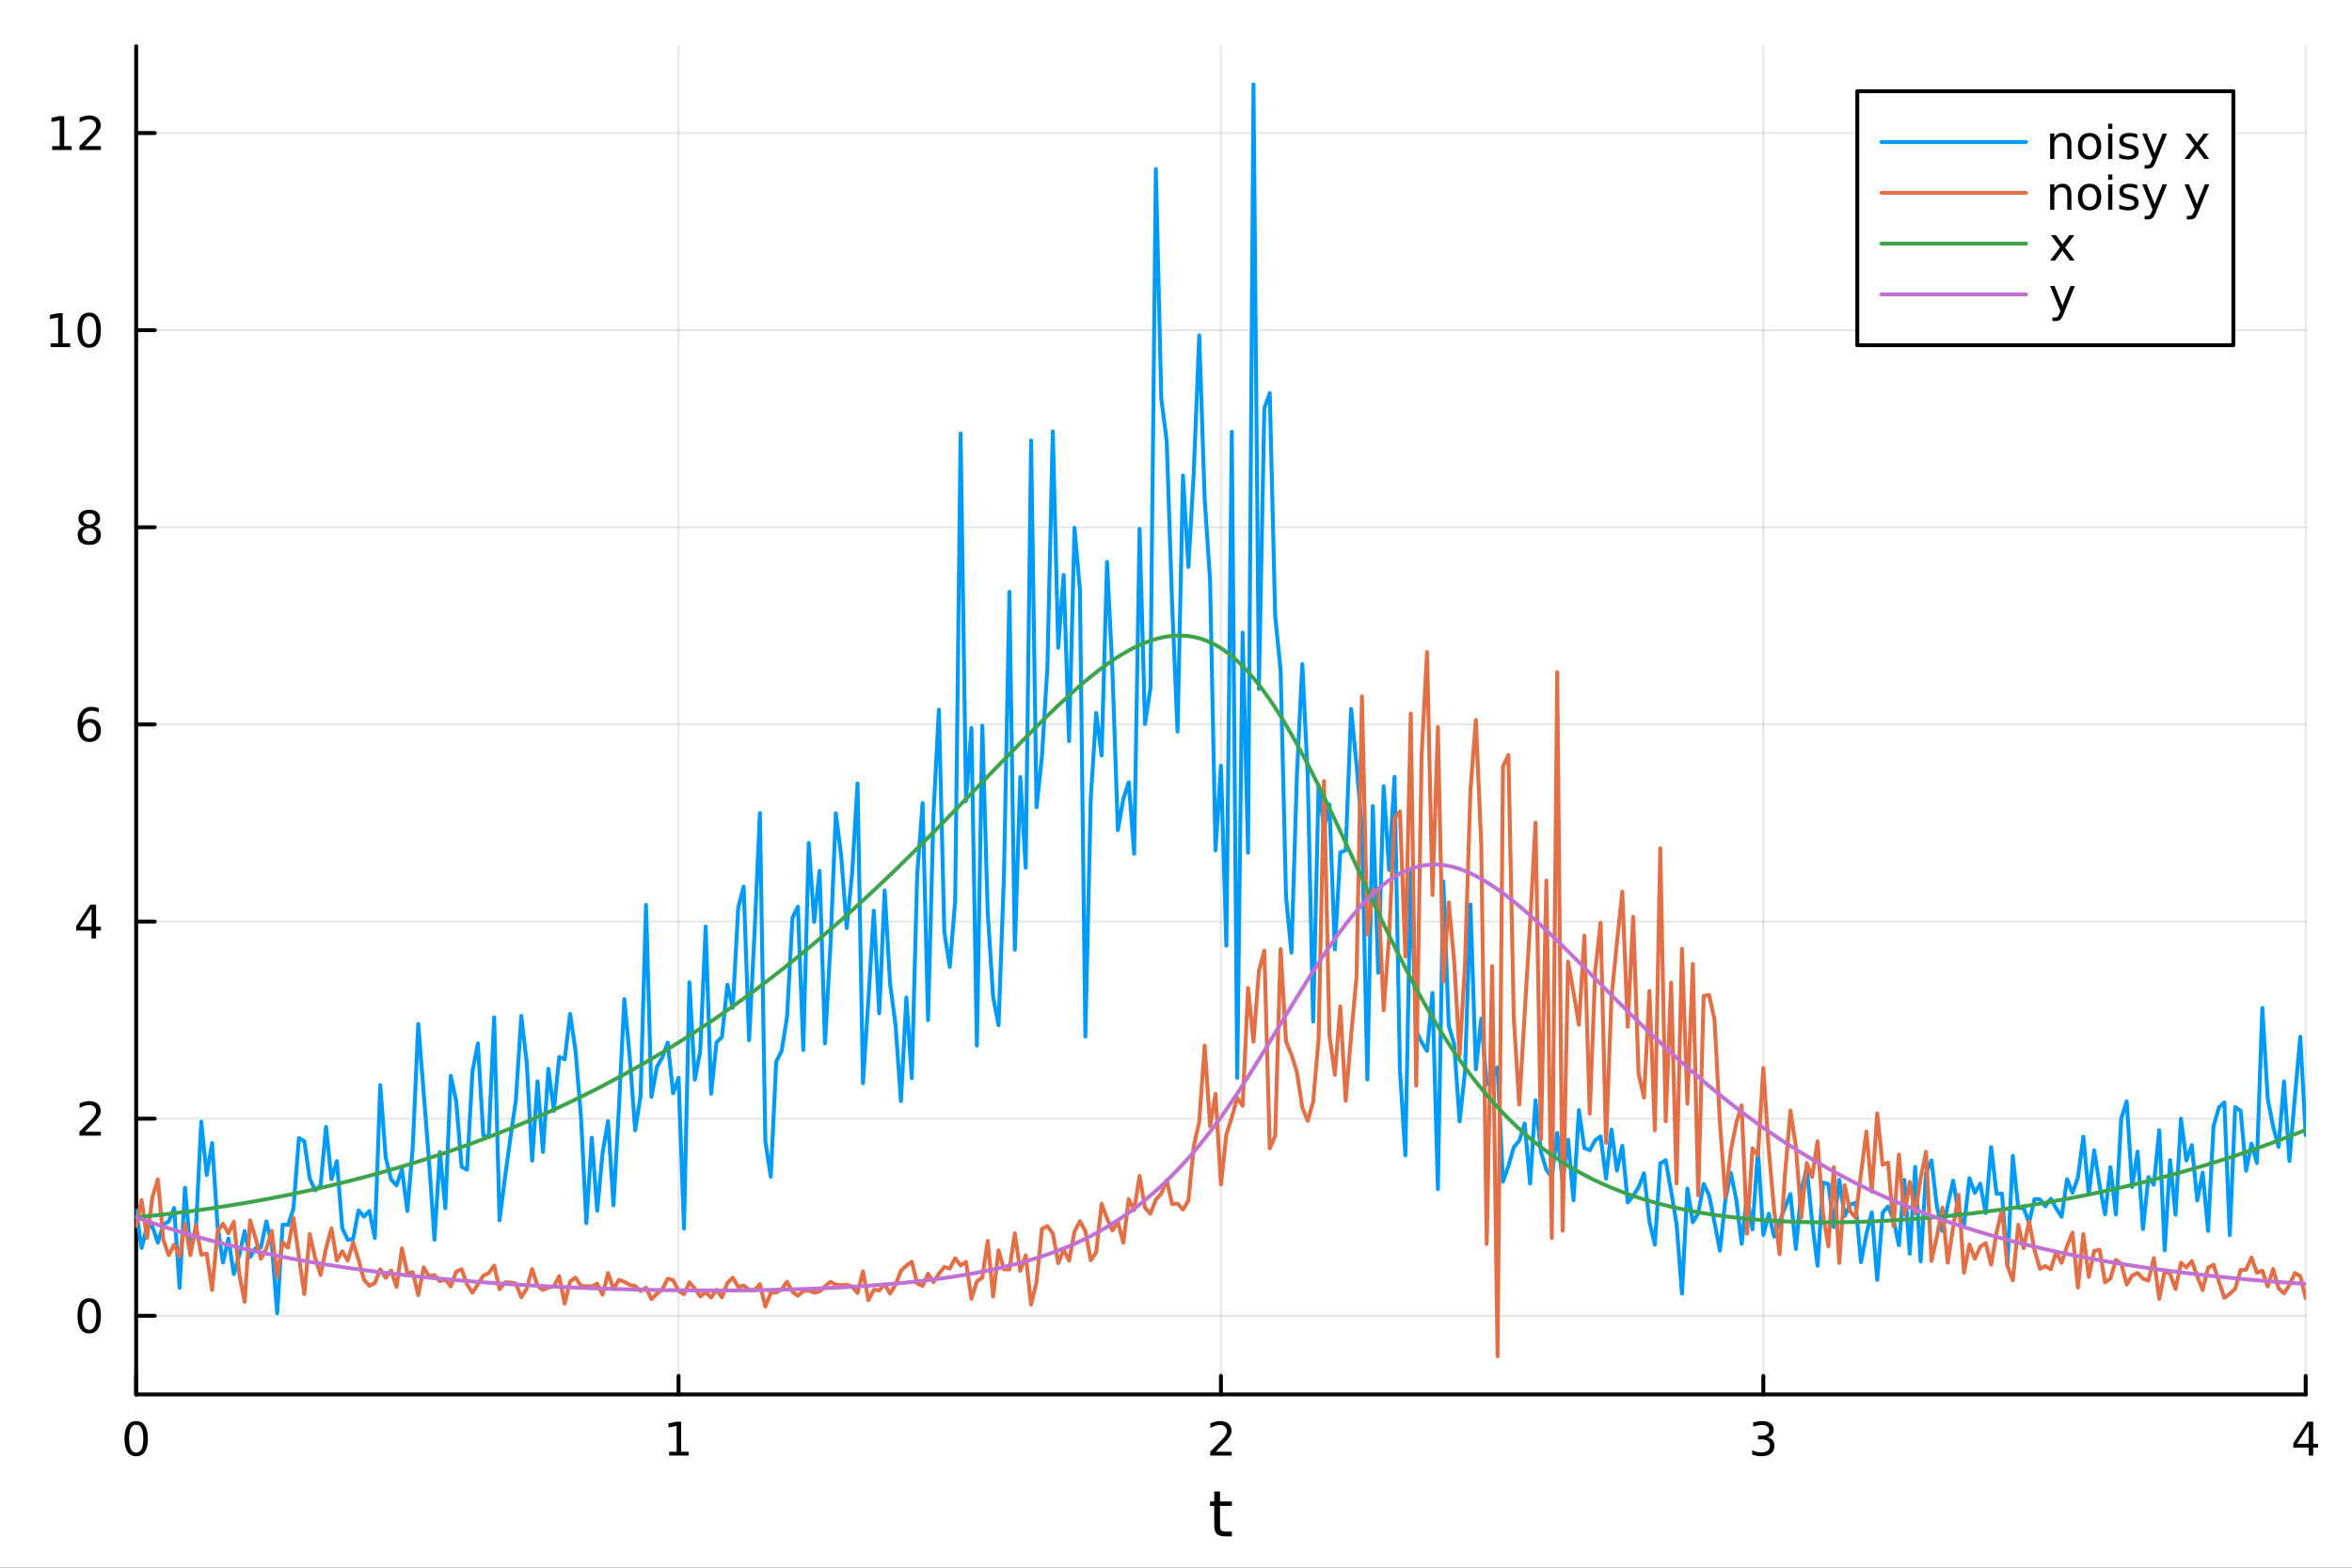 <?xml version="1.0" encoding="utf-8"?>
<svg xmlns="http://www.w3.org/2000/svg" xmlns:xlink="http://www.w3.org/1999/xlink" width="600" height="400" viewBox="0 0 2400 1600">
<rect x="0" y="0" width="2400" height="1600" fill="#333333" stroke="none"/>
<defs>
  <clipPath id="clip260">
    <rect x="0" y="0" width="2400" height="1600"/>
  </clipPath>
</defs>
<path clip-path="url(#clip260)" d="M0 1600 L2400 1600 L2400 0 L0 0  Z" fill="#ffffff" fill-rule="evenodd" fill-opacity="1"/>
<defs>
  <clipPath id="clip261">
    <rect x="480" y="0" width="1681" height="1600"/>
  </clipPath>
</defs>
<path clip-path="url(#clip260)" d="M138.959 1423.18 L2352.76 1423.18 L2352.76 47.244 L138.959 47.244  Z" fill="#ffffff" fill-rule="evenodd" fill-opacity="1"/>
<defs>
  <clipPath id="clip262">
    <rect x="138" y="47" width="2215" height="1377"/>
  </clipPath>
</defs>
<polyline clip-path="url(#clip262)" style="stroke:#000000; stroke-linecap:round; stroke-linejoin:round; stroke-width:2; stroke-opacity:0.1; fill:none" points="138.959,1423.18 138.959,47.244 "/>
<polyline clip-path="url(#clip262)" style="stroke:#000000; stroke-linecap:round; stroke-linejoin:round; stroke-width:2; stroke-opacity:0.1; fill:none" points="692.409,1423.18 692.409,47.244 "/>
<polyline clip-path="url(#clip262)" style="stroke:#000000; stroke-linecap:round; stroke-linejoin:round; stroke-width:2; stroke-opacity:0.1; fill:none" points="1245.86,1423.18 1245.86,47.244 "/>
<polyline clip-path="url(#clip262)" style="stroke:#000000; stroke-linecap:round; stroke-linejoin:round; stroke-width:2; stroke-opacity:0.1; fill:none" points="1799.31,1423.18 1799.31,47.244 "/>
<polyline clip-path="url(#clip262)" style="stroke:#000000; stroke-linecap:round; stroke-linejoin:round; stroke-width:2; stroke-opacity:0.1; fill:none" points="2352.76,1423.18 2352.76,47.244 "/>
<polyline clip-path="url(#clip262)" style="stroke:#000000; stroke-linecap:round; stroke-linejoin:round; stroke-width:2; stroke-opacity:0.1; fill:none" points="138.959,1342.92 2352.76,1342.92 "/>
<polyline clip-path="url(#clip262)" style="stroke:#000000; stroke-linecap:round; stroke-linejoin:round; stroke-width:2; stroke-opacity:0.1; fill:none" points="138.959,1141.73 2352.76,1141.73 "/>
<polyline clip-path="url(#clip262)" style="stroke:#000000; stroke-linecap:round; stroke-linejoin:round; stroke-width:2; stroke-opacity:0.1; fill:none" points="138.959,940.538 2352.76,940.538 "/>
<polyline clip-path="url(#clip262)" style="stroke:#000000; stroke-linecap:round; stroke-linejoin:round; stroke-width:2; stroke-opacity:0.1; fill:none" points="138.959,739.35 2352.76,739.35 "/>
<polyline clip-path="url(#clip262)" style="stroke:#000000; stroke-linecap:round; stroke-linejoin:round; stroke-width:2; stroke-opacity:0.1; fill:none" points="138.959,538.161 2352.76,538.161 "/>
<polyline clip-path="url(#clip262)" style="stroke:#000000; stroke-linecap:round; stroke-linejoin:round; stroke-width:2; stroke-opacity:0.1; fill:none" points="138.959,336.972 2352.76,336.972 "/>
<polyline clip-path="url(#clip262)" style="stroke:#000000; stroke-linecap:round; stroke-linejoin:round; stroke-width:2; stroke-opacity:0.1; fill:none" points="138.959,135.784 2352.76,135.784 "/>
<polyline clip-path="url(#clip260)" style="stroke:#000000; stroke-linecap:round; stroke-linejoin:round; stroke-width:4; stroke-opacity:1; fill:none" points="138.959,1423.18 2352.76,1423.18 "/>
<polyline clip-path="url(#clip260)" style="stroke:#000000; stroke-linecap:round; stroke-linejoin:round; stroke-width:4; stroke-opacity:1; fill:none" points="138.959,1423.18 138.959,1404.28 "/>
<polyline clip-path="url(#clip260)" style="stroke:#000000; stroke-linecap:round; stroke-linejoin:round; stroke-width:4; stroke-opacity:1; fill:none" points="692.409,1423.18 692.409,1404.28 "/>
<polyline clip-path="url(#clip260)" style="stroke:#000000; stroke-linecap:round; stroke-linejoin:round; stroke-width:4; stroke-opacity:1; fill:none" points="1245.86,1423.18 1245.86,1404.28 "/>
<polyline clip-path="url(#clip260)" style="stroke:#000000; stroke-linecap:round; stroke-linejoin:round; stroke-width:4; stroke-opacity:1; fill:none" points="1799.31,1423.18 1799.31,1404.28 "/>
<polyline clip-path="url(#clip260)" style="stroke:#000000; stroke-linecap:round; stroke-linejoin:round; stroke-width:4; stroke-opacity:1; fill:none" points="2352.76,1423.18 2352.76,1404.28 "/>
<path clip-path="url(#clip260)" d="M138.959 1454.1 Q135.348 1454.1 133.52 1457.66 Q131.714 1461.2 131.714 1468.33 Q131.714 1475.44 133.52 1479.01 Q135.348 1482.55 138.959 1482.55 Q142.594 1482.55 144.399 1479.01 Q146.228 1475.44 146.228 1468.33 Q146.228 1461.2 144.399 1457.66 Q142.594 1454.1 138.959 1454.1 M138.959 1450.39 Q144.77 1450.39 147.825 1455 Q150.904 1459.58 150.904 1468.33 Q150.904 1477.06 147.825 1481.67 Q144.77 1486.25 138.959 1486.25 Q133.149 1486.25 130.071 1481.67 Q127.015 1477.06 127.015 1468.33 Q127.015 1459.58 130.071 1455 Q133.149 1450.39 138.959 1450.39 Z" fill="#000000" fill-rule="nonzero" fill-opacity="1" /><path clip-path="url(#clip260)" d="M682.791 1481.64 L690.429 1481.64 L690.429 1455.28 L682.119 1456.95 L682.119 1452.69 L690.383 1451.02 L695.059 1451.02 L695.059 1481.64 L702.698 1481.64 L702.698 1485.58 L682.791 1485.58 L682.791 1481.64 Z" fill="#000000" fill-rule="nonzero" fill-opacity="1" /><path clip-path="url(#clip260)" d="M1240.51 1481.64 L1256.83 1481.64 L1256.83 1485.58 L1234.89 1485.58 L1234.89 1481.64 Q1237.55 1478.89 1242.13 1474.26 Q1246.74 1469.61 1247.92 1468.27 Q1250.16 1465.74 1251.04 1464.01 Q1251.95 1462.25 1251.95 1460.56 Q1251.95 1457.8 1250 1456.07 Q1248.08 1454.33 1244.98 1454.33 Q1242.78 1454.33 1240.33 1455.09 Q1237.89 1455.86 1235.12 1457.41 L1235.12 1452.69 Q1237.94 1451.55 1240.39 1450.97 Q1242.85 1450.39 1244.89 1450.39 Q1250.26 1450.39 1253.45 1453.08 Q1256.64 1455.77 1256.64 1460.26 Q1256.64 1462.39 1255.83 1464.31 Q1255.05 1466.2 1252.94 1468.8 Q1252.36 1469.47 1249.26 1472.69 Q1246.16 1475.88 1240.51 1481.64 Z" fill="#000000" fill-rule="nonzero" fill-opacity="1" /><path clip-path="url(#clip260)" d="M1803.55 1466.95 Q1806.91 1467.66 1808.79 1469.93 Q1810.68 1472.2 1810.68 1475.53 Q1810.68 1480.65 1807.17 1483.45 Q1803.65 1486.25 1797.17 1486.25 Q1794.99 1486.25 1792.67 1485.81 Q1790.38 1485.39 1787.93 1484.54 L1787.93 1480.02 Q1789.87 1481.16 1792.19 1481.74 Q1794.5 1482.32 1797.03 1482.32 Q1801.42 1482.32 1803.72 1480.58 Q1806.03 1478.84 1806.03 1475.53 Q1806.03 1472.48 1803.88 1470.77 Q1801.75 1469.03 1797.93 1469.03 L1793.9 1469.03 L1793.9 1465.19 L1798.11 1465.19 Q1801.56 1465.19 1803.39 1463.82 Q1805.22 1462.43 1805.22 1459.84 Q1805.22 1457.18 1803.32 1455.77 Q1801.45 1454.33 1797.93 1454.33 Q1796.01 1454.33 1793.81 1454.75 Q1791.61 1455.16 1788.97 1456.04 L1788.97 1451.88 Q1791.63 1451.14 1793.95 1450.77 Q1796.29 1450.39 1798.35 1450.39 Q1803.67 1450.39 1806.77 1452.83 Q1809.87 1455.23 1809.87 1459.35 Q1809.87 1462.22 1808.23 1464.21 Q1806.59 1466.18 1803.55 1466.95 Z" fill="#000000" fill-rule="nonzero" fill-opacity="1" /><path clip-path="url(#clip260)" d="M2355.77 1455.09 L2343.96 1473.54 L2355.77 1473.54 L2355.77 1455.09 M2354.54 1451.02 L2360.42 1451.02 L2360.42 1473.54 L2365.35 1473.54 L2365.35 1477.43 L2360.42 1477.43 L2360.42 1485.58 L2355.77 1485.58 L2355.77 1477.43 L2340.16 1477.43 L2340.16 1472.92 L2354.54 1451.02 Z" fill="#000000" fill-rule="nonzero" fill-opacity="1" /><path clip-path="url(#clip260)" d="M1244.92 1522.27 L1244.92 1532.4 L1256.98 1532.4 L1256.98 1536.95 L1244.92 1536.95 L1244.92 1556.3 Q1244.92 1560.66 1246.1 1561.9 Q1247.31 1563.14 1250.97 1563.14 L1256.98 1563.14 L1256.98 1568.04 L1250.97 1568.04 Q1244.19 1568.04 1241.61 1565.53 Q1239.03 1562.98 1239.03 1556.3 L1239.03 1536.95 L1234.73 1536.95 L1234.73 1532.4 L1239.03 1532.4 L1239.03 1522.27 L1244.92 1522.27 Z" fill="#000000" fill-rule="nonzero" fill-opacity="1" /><polyline clip-path="url(#clip260)" style="stroke:#000000; stroke-linecap:round; stroke-linejoin:round; stroke-width:4; stroke-opacity:1; fill:none" points="138.959,1423.18 138.959,47.244 "/>
<polyline clip-path="url(#clip260)" style="stroke:#000000; stroke-linecap:round; stroke-linejoin:round; stroke-width:4; stroke-opacity:1; fill:none" points="138.959,1342.92 157.857,1342.92 "/>
<polyline clip-path="url(#clip260)" style="stroke:#000000; stroke-linecap:round; stroke-linejoin:round; stroke-width:4; stroke-opacity:1; fill:none" points="138.959,1141.73 157.857,1141.73 "/>
<polyline clip-path="url(#clip260)" style="stroke:#000000; stroke-linecap:round; stroke-linejoin:round; stroke-width:4; stroke-opacity:1; fill:none" points="138.959,940.538 157.857,940.538 "/>
<polyline clip-path="url(#clip260)" style="stroke:#000000; stroke-linecap:round; stroke-linejoin:round; stroke-width:4; stroke-opacity:1; fill:none" points="138.959,739.35 157.857,739.35 "/>
<polyline clip-path="url(#clip260)" style="stroke:#000000; stroke-linecap:round; stroke-linejoin:round; stroke-width:4; stroke-opacity:1; fill:none" points="138.959,538.161 157.857,538.161 "/>
<polyline clip-path="url(#clip260)" style="stroke:#000000; stroke-linecap:round; stroke-linejoin:round; stroke-width:4; stroke-opacity:1; fill:none" points="138.959,336.972 157.857,336.972 "/>
<polyline clip-path="url(#clip260)" style="stroke:#000000; stroke-linecap:round; stroke-linejoin:round; stroke-width:4; stroke-opacity:1; fill:none" points="138.959,135.784 157.857,135.784 "/>
<path clip-path="url(#clip260)" d="M91.015 1328.71 Q87.404 1328.71 85.575 1332.28 Q83.77 1335.82 83.77 1342.95 Q83.77 1350.06 85.575 1353.62 Q87.404 1357.16 91.015 1357.16 Q94.649 1357.16 96.455 1353.62 Q98.284 1350.06 98.284 1342.95 Q98.284 1335.82 96.455 1332.28 Q94.649 1328.71 91.015 1328.71 M91.015 1325.01 Q96.825 1325.01 99.881 1329.62 Q102.959 1334.2 102.959 1342.95 Q102.959 1351.68 99.881 1356.28 Q96.825 1360.87 91.015 1360.87 Q85.205 1360.87 82.126 1356.28 Q79.071 1351.68 79.071 1342.95 Q79.071 1334.2 82.126 1329.62 Q85.205 1325.01 91.015 1325.01 Z" fill="#000000" fill-rule="nonzero" fill-opacity="1" /><path clip-path="url(#clip260)" d="M86.64 1155.07 L102.959 1155.07 L102.959 1159.01 L81.015 1159.01 L81.015 1155.07 Q83.677 1152.32 88.26 1147.69 Q92.867 1143.03 94.047 1141.69 Q96.293 1139.17 97.172 1137.43 Q98.075 1135.67 98.075 1133.98 Q98.075 1131.23 96.131 1129.49 Q94.21 1127.76 91.108 1127.76 Q88.909 1127.76 86.455 1128.52 Q84.024 1129.28 81.247 1130.84 L81.247 1126.11 Q84.071 1124.98 86.524 1124.4 Q88.978 1123.82 91.015 1123.82 Q96.385 1123.82 99.58 1126.51 Q102.774 1129.19 102.774 1133.68 Q102.774 1135.81 101.964 1137.73 Q101.177 1139.63 99.071 1142.22 Q98.492 1142.9 95.39 1146.11 Q92.288 1149.31 86.64 1155.07 Z" fill="#000000" fill-rule="nonzero" fill-opacity="1" /><path clip-path="url(#clip260)" d="M93.376 927.332 L81.571 945.781 L93.376 945.781 L93.376 927.332 M92.149 923.258 L98.029 923.258 L98.029 945.781 L102.959 945.781 L102.959 949.67 L98.029 949.67 L98.029 957.818 L93.376 957.818 L93.376 949.67 L77.774 949.67 L77.774 945.156 L92.149 923.258 Z" fill="#000000" fill-rule="nonzero" fill-opacity="1" /><path clip-path="url(#clip260)" d="M91.432 737.486 Q88.284 737.486 86.432 739.639 Q84.603 741.792 84.603 745.542 Q84.603 749.269 86.432 751.444 Q88.284 753.597 91.432 753.597 Q94.58 753.597 96.409 751.444 Q98.26 749.269 98.26 745.542 Q98.26 741.792 96.409 739.639 Q94.58 737.486 91.432 737.486 M100.714 722.833 L100.714 727.093 Q98.955 726.259 97.149 725.82 Q95.367 725.38 93.608 725.38 Q88.978 725.38 86.524 728.505 Q84.094 731.63 83.747 737.949 Q85.112 735.935 87.172 734.87 Q89.233 733.782 91.71 733.782 Q96.918 733.782 99.927 736.954 Q102.959 740.102 102.959 745.542 Q102.959 750.866 99.811 754.083 Q96.663 757.301 91.432 757.301 Q85.436 757.301 82.265 752.718 Q79.094 748.111 79.094 739.384 Q79.094 731.19 82.983 726.329 Q86.872 721.445 93.422 721.445 Q95.182 721.445 96.964 721.792 Q98.77 722.139 100.714 722.833 Z" fill="#000000" fill-rule="nonzero" fill-opacity="1" /><path clip-path="url(#clip260)" d="M91.108 539.029 Q87.774 539.029 85.853 540.811 Q83.955 542.594 83.955 545.719 Q83.955 548.844 85.853 550.626 Q87.774 552.409 91.108 552.409 Q94.441 552.409 96.362 550.626 Q98.284 548.821 98.284 545.719 Q98.284 542.594 96.362 540.811 Q94.464 539.029 91.108 539.029 M86.432 537.038 Q83.422 536.298 81.733 534.237 Q80.066 532.177 80.066 529.214 Q80.066 525.071 83.006 522.663 Q85.969 520.256 91.108 520.256 Q96.27 520.256 99.21 522.663 Q102.149 525.071 102.149 529.214 Q102.149 532.177 100.459 534.237 Q98.793 536.298 95.807 537.038 Q99.186 537.825 101.061 540.117 Q102.959 542.409 102.959 545.719 Q102.959 550.742 99.881 553.427 Q96.825 556.112 91.108 556.112 Q85.39 556.112 82.311 553.427 Q79.256 550.742 79.256 545.719 Q79.256 542.409 81.154 540.117 Q83.052 537.825 86.432 537.038 M84.719 529.654 Q84.719 532.339 86.385 533.844 Q88.075 535.349 91.108 535.349 Q94.117 535.349 95.807 533.844 Q97.52 532.339 97.52 529.654 Q97.52 526.969 95.807 525.464 Q94.117 523.96 91.108 523.96 Q88.075 523.96 86.385 525.464 Q84.719 526.969 84.719 529.654 Z" fill="#000000" fill-rule="nonzero" fill-opacity="1" /><path clip-path="url(#clip260)" d="M51.663 350.317 L59.302 350.317 L59.302 323.952 L50.992 325.618 L50.992 321.359 L59.256 319.692 L63.932 319.692 L63.932 350.317 L71.571 350.317 L71.571 354.252 L51.663 354.252 L51.663 350.317 Z" fill="#000000" fill-rule="nonzero" fill-opacity="1" /><path clip-path="url(#clip260)" d="M91.015 322.771 Q87.404 322.771 85.575 326.336 Q83.77 329.878 83.77 337.007 Q83.77 344.114 85.575 347.678 Q87.404 351.22 91.015 351.22 Q94.649 351.22 96.455 347.678 Q98.284 344.114 98.284 337.007 Q98.284 329.878 96.455 326.336 Q94.649 322.771 91.015 322.771 M91.015 319.067 Q96.825 319.067 99.881 323.674 Q102.959 328.257 102.959 337.007 Q102.959 345.734 99.881 350.34 Q96.825 354.924 91.015 354.924 Q85.205 354.924 82.126 350.34 Q79.071 345.734 79.071 337.007 Q79.071 328.257 82.126 323.674 Q85.205 319.067 91.015 319.067 Z" fill="#000000" fill-rule="nonzero" fill-opacity="1" /><path clip-path="url(#clip260)" d="M53.261 149.129 L60.9 149.129 L60.9 122.763 L52.589 124.43 L52.589 120.171 L60.853 118.504 L65.529 118.504 L65.529 149.129 L73.168 149.129 L73.168 153.064 L53.261 153.064 L53.261 149.129 Z" fill="#000000" fill-rule="nonzero" fill-opacity="1" /><path clip-path="url(#clip260)" d="M86.64 149.129 L102.959 149.129 L102.959 153.064 L81.015 153.064 L81.015 149.129 Q83.677 146.374 88.26 141.745 Q92.867 137.092 94.047 135.749 Q96.293 133.226 97.172 131.49 Q98.075 129.731 98.075 128.041 Q98.075 125.286 96.131 123.55 Q94.21 121.814 91.108 121.814 Q88.909 121.814 86.455 122.578 Q84.024 123.342 81.247 124.893 L81.247 120.171 Q84.071 119.036 86.524 118.458 Q88.978 117.879 91.015 117.879 Q96.385 117.879 99.58 120.564 Q102.774 123.249 102.774 127.74 Q102.774 129.87 101.964 131.791 Q101.177 133.689 99.071 136.282 Q98.492 136.953 95.39 140.17 Q92.288 143.365 86.64 149.129 Z" fill="#000000" fill-rule="nonzero" fill-opacity="1" /><polyline clip-path="url(#clip262)" style="stroke:#009af9; stroke-linecap:round; stroke-linejoin:round; stroke-width:4; stroke-opacity:1; fill:none" points="138.959,1235.6 144.494,1273.66 150.028,1251.83 155.563,1252.04 161.097,1268.33 166.632,1249.83 172.166,1246.69 177.701,1232.79 183.235,1314.35 188.77,1212.31 194.304,1275.34 199.839,1256.18 205.373,1144.78 210.908,1199.29 216.442,1166.56 221.977,1250.91 227.511,1288.57 233.046,1264.12 238.58,1300.4 244.115,1281 249.649,1256.37 255.184,1282.94 260.718,1274.14 266.253,1273.06 271.787,1246.58 277.322,1269.45 282.856,1340.32 288.391,1249.97 293.925,1250.21 299.46,1233.41 304.994,1161.51 310.529,1164.77 316.063,1202.74 321.598,1214.92 327.132,1209.76 332.667,1150.11 338.201,1203.46 343.736,1185.03 349.27,1253.59 354.805,1265.38 360.339,1264.41 365.874,1235.33 371.408,1241.75 376.943,1235.89 382.477,1263.55 388.012,1107.42 393.546,1181.28 399.081,1203.78 404.615,1209.8 410.15,1193.52 415.684,1235.94 421.218,1170.2 426.753,1045.05 432.287,1114.79 437.822,1185.64 443.356,1265.25 448.891,1175.85 454.425,1233.11 459.96,1097.98 465.494,1123.94 471.029,1190.97 476.563,1193.82 482.098,1093.53 487.632,1064.95 493.167,1158.85 498.701,1160.52 504.236,1038.28 509.77,1245.39 515.305,1201.7 520.839,1161.18 526.374,1123.15 531.908,1036.87 537.443,1084.27 542.977,1184.57 548.512,1103.59 554.046,1175.72 559.581,1090.75 565.115,1133.77 570.65,1078.71 576.184,1081.23 581.719,1034.8 587.253,1072.15 592.788,1138.98 598.322,1248.32 603.857,1161.22 609.391,1235.68 614.926,1176.26 620.46,1144.26 625.995,1230.15 631.529,1130.83 637.064,1019.64 642.598,1079.08 648.133,1153.62 653.667,1118.24 659.202,923.597 664.736,1119.57 670.271,1088.91 675.805,1079.29 681.34,1064.08 686.874,1115.8 692.409,1100.04 697.943,1253.89 703.478,1002.49 709.012,1101.97 714.547,1072.57 720.081,945.744 725.616,1116.3 731.15,1063.87 736.684,1058.5 742.219,1004.94 747.753,1028.63 753.288,926.368 758.822,904.892 764.357,1061.64 769.891,953.363 775.426,829.839 780.96,1164.54 786.495,1200.97 792.029,1083.68 797.564,1072.56 803.098,1037.97 808.633,936.63 814.167,925.438 819.702,1071.65 825.236,860.297 830.771,940.929 836.305,888.827 841.84,1064.85 847.374,965.192 852.909,830.061 858.443,874.528 863.978,947.299 869.512,891.4 875.047,799.686 880.581,1105.6 886.116,1020.46 891.65,929.5 897.185,1034.19 902.719,908.732 908.254,1003.99 913.788,1045.83 919.323,1123.76 924.857,1018.11 930.392,1100.49 935.926,892.051 941.461,819.537 946.995,1041.14 952.53,830.17 958.064,724.404 963.599,951.002 969.133,986.82 974.668,919.593 980.202,442.364 985.737,817.591 991.271,743.02 996.806,1067.25 1002.34,740.584 1007.87,931.189 1013.41,1017.55 1018.94,1046.37 1024.48,892.52 1030.01,603.945 1035.55,969.322 1041.08,793.058 1046.62,885.706 1052.15,449.488 1057.68,823.981 1063.22,771.795 1068.75,681.395 1074.29,440.23 1079.82,661.102 1085.36,586.771 1090.89,756.406 1096.43,538.673 1101.96,602.063 1107.5,1057.89 1113.03,814.608 1118.56,727.624 1124.1,771.133 1129.63,573.494 1135.17,685.867 1140.7,847.3 1146.24,815.273 1151.77,798.408 1157.31,871.399 1162.84,539.802 1168.37,738.948 1173.91,702.337 1179.44,172.594 1184.98,406.792 1190.51,450.021 1196.05,616.69 1201.58,746.765 1207.12,485.334 1212.65,578.664 1218.19,480.616 1223.72,342.283 1229.25,508.884 1234.79,593.102 1240.32,867.895 1245.86,781.485 1251.39,965.255 1256.93,440.685 1262.46,1100.08 1268,645.659 1273.53,870.32 1279.06,86.186 1284.6,703.221 1290.13,416.836 1295.67,401.185 1301.2,628.878 1306.74,683.983 1312.27,915.436 1317.81,972.287 1323.34,791.649 1328.88,677.802 1334.41,791.965 1339.94,1042.67 1345.48,800.932 1351.01,845.11 1356.55,820.955 1362.08,968.977 1367.62,869.996 1373.15,867.898 1378.69,723.538 1384.22,780.893 1389.75,846.176 1395.29,1101.84 1400.82,822.7 1406.36,992.834 1411.89,802.367 1417.43,887.888 1422.96,792.882 1428.5,1092.31 1434.03,1179.32 1439.56,888.613 1445.1,1052.01 1450.63,1063.71 1456.17,1072.53 1461.7,1013.31 1467.24,1213.72 1472.77,899.582 1478.31,1046.78 1483.84,1065.64 1489.38,1144.58 1494.91,1093.55 1500.44,923.187 1505.98,1091.32 1511.51,1039.63 1517.05,1106.73 1522.58,1101.98 1528.12,1089.18 1533.65,1205.91 1539.19,1190.14 1544.72,1170.72 1550.25,1164.2 1555.79,1146.64 1561.32,1207.92 1566.86,1122.88 1572.39,1175.78 1577.93,1193.76 1583.46,1201.47 1589,1156.27 1594.53,1205.78 1600.07,1163.1 1605.6,1225.05 1611.13,1132.95 1616.67,1171.73 1622.2,1173.99 1627.74,1163.68 1633.27,1159.84 1638.81,1203 1644.34,1152.92 1649.88,1194.72 1655.41,1169.36 1660.94,1227.28 1666.48,1220.45 1672.01,1211.79 1677.55,1197.48 1683.08,1246.76 1688.62,1270.28 1694.15,1187.43 1699.69,1184.04 1705.22,1215.94 1710.75,1249.01 1716.29,1320.25 1721.82,1213.05 1727.36,1247.49 1732.89,1238.33 1738.43,1208.35 1743.96,1219.9 1749.5,1247.58 1755.03,1276.47 1760.57,1224.91 1766.1,1196.99 1771.63,1223.72 1777.17,1269.42 1782.7,1219.89 1788.24,1254.86 1793.77,1174.07 1799.31,1260.46 1804.84,1238.81 1810.38,1262.18 1815.91,1246.68 1821.44,1232.49 1826.98,1218.68 1832.51,1274.75 1838.05,1215.49 1843.58,1191.82 1849.12,1246.97 1854.65,1291.94 1860.19,1206.87 1865.72,1208.4 1871.26,1252.44 1876.79,1204.1 1882.32,1241.04 1887.86,1229.64 1893.39,1227.59 1898.93,1288.2 1904.46,1259.64 1910,1237.35 1915.53,1306.25 1921.07,1237.68 1926.6,1231.23 1932.13,1244.91 1937.67,1270.93 1943.2,1204.28 1948.74,1279.61 1954.27,1190.95 1959.81,1287.48 1965.34,1197.01 1970.88,1184.33 1976.41,1231.19 1981.94,1256.38 1987.48,1230.07 1993.01,1204.95 1998.55,1238.67 2004.08,1250.53 2009.62,1202.52 2015.15,1217.54 2020.69,1208.06 2026.22,1238.06 2031.76,1170.78 2037.29,1218.3 2042.82,1218.26 2048.36,1291.65 2053.89,1179.76 2059.43,1232.69 2064.96,1233.17 2070.5,1247.82 2076.03,1223.81 2081.57,1224.14 2087.1,1231.24 2092.63,1223.44 2098.17,1233.25 2103.7,1241.94 2109.24,1203.51 2114.77,1217.41 2120.31,1201.95 2125.84,1160.04 2131.38,1218.96 2136.91,1174.07 2142.45,1209.45 2147.98,1239.37 2153.51,1191.21 2159.05,1239.51 2164.58,1141.37 2170.12,1124.13 2175.65,1211.41 2181.19,1175.31 2186.72,1254.41 2192.26,1201.31 2197.79,1209.1 2203.32,1153.5 2208.86,1276.12 2214.39,1184.1 2219.93,1239.78 2225.46,1141.7 2231,1184.38 2236.53,1168.67 2242.07,1225.19 2247.6,1196.91 2253.14,1256.27 2258.67,1149.72 2264.2,1130.24 2269.74,1125.12 2275.27,1260.63 2280.81,1129.89 2286.34,1133.67 2291.88,1194.88 2297.41,1167.21 2302.95,1186.92 2308.48,1028.68 2314.01,1121.49 2319.55,1150 2325.08,1170.62 2330.62,1103.66 2336.15,1184.92 2341.69,1119.62 2347.22,1058.11 2352.76,1158.52 "/>
<polyline clip-path="url(#clip262)" style="stroke:#e26f46; stroke-linecap:round; stroke-linejoin:round; stroke-width:4; stroke-opacity:1; fill:none" points="138.959,1251.22 144.494,1224.9 150.028,1263.45 155.563,1221.75 161.097,1203.61 166.632,1265.11 172.166,1281.09 177.701,1270.29 183.235,1282.38 188.77,1248.99 194.304,1281.02 199.839,1250.58 205.373,1280.66 210.908,1279.47 216.442,1316.52 221.977,1256.77 227.511,1248.92 233.046,1258.73 238.58,1246.93 244.115,1299.98 249.649,1328.79 255.184,1245.47 260.718,1263.4 266.253,1284.72 271.787,1274.35 277.322,1256.21 282.856,1303.29 288.391,1267.73 293.925,1273.39 299.46,1242.88 304.994,1282.51 310.529,1320.87 316.063,1259.41 321.598,1283.88 327.132,1301.22 332.667,1274.2 338.201,1253.53 343.736,1286.5 349.27,1277.1 354.805,1286.57 360.339,1267.89 365.874,1285.74 371.408,1306.17 376.943,1312.35 382.477,1309.45 388.012,1295.43 393.546,1304.21 399.081,1296.65 404.615,1313.56 410.15,1274.05 415.684,1299.68 421.218,1298.35 426.753,1321.93 432.287,1293.54 437.822,1302.7 443.356,1301.32 448.891,1307.65 454.425,1305.88 459.96,1312.98 465.494,1297.96 471.029,1295.43 476.563,1310.91 482.098,1319.44 487.632,1310.77 493.167,1302 498.701,1299.36 504.236,1291.67 509.77,1315.81 515.305,1308.83 520.839,1308.9 526.374,1310.09 531.908,1323.92 537.443,1315.23 542.977,1295.13 548.512,1312.51 554.046,1316.59 559.581,1314.02 565.115,1313.04 570.65,1302.47 576.184,1330.45 581.719,1307.94 587.253,1303.86 592.788,1312.47 598.322,1312.7 603.857,1312.97 609.391,1310.14 614.926,1321.44 620.46,1299.26 625.995,1315.44 631.529,1306.3 637.064,1308.17 642.598,1311.39 648.133,1312.53 653.667,1317.73 659.202,1314.17 664.736,1325.97 670.271,1320.46 675.805,1316.07 681.34,1305.03 686.874,1306.61 692.409,1317.46 697.943,1320.98 703.478,1308.78 709.012,1315.18 714.547,1323.17 720.081,1318.91 725.616,1324.31 731.15,1316.32 736.684,1324.1 742.219,1309.31 747.753,1303.97 753.288,1313.36 758.822,1312.07 764.357,1316.29 769.891,1316.91 775.426,1310.54 780.96,1333.6 786.495,1319.35 792.029,1319.23 797.564,1315.88 803.098,1308.13 808.633,1318.5 814.167,1322.46 819.702,1317.65 825.236,1317.11 830.771,1319.4 836.305,1318.1 841.84,1312.87 847.374,1308.21 852.909,1311.21 858.443,1311.69 863.978,1311.25 869.512,1313.01 875.047,1319.66 880.581,1297.51 886.116,1327.03 891.65,1316.43 897.185,1316.97 902.719,1310.77 908.254,1320.3 913.788,1311.07 919.323,1296.95 924.857,1291.7 930.392,1287.74 935.926,1310.03 941.461,1312.37 946.995,1299.93 952.53,1308.57 958.064,1299.91 963.599,1293.1 969.133,1294.75 974.668,1284.11 980.202,1291.63 985.737,1287.84 991.271,1325.64 996.806,1307.85 1002.34,1303.83 1007.87,1266.47 1013.41,1323.31 1018.94,1276.09 1024.48,1295.47 1030.01,1295.58 1035.55,1258.76 1041.08,1296.99 1046.62,1281.15 1052.15,1331.52 1057.68,1308.4 1063.22,1254.19 1068.75,1251.34 1074.29,1258.9 1079.82,1289.22 1085.36,1275.44 1090.89,1286.74 1096.43,1257 1101.96,1246.35 1107.5,1256.43 1113.03,1286.29 1118.56,1277.93 1124.1,1228.63 1129.63,1243.64 1135.17,1255.87 1140.7,1247.26 1146.24,1268.33 1151.77,1223.79 1157.31,1235.17 1162.84,1200.04 1168.37,1232.55 1173.91,1238.79 1179.44,1224.28 1184.98,1218.26 1190.51,1204.48 1196.05,1229.03 1201.58,1228.32 1207.12,1234.58 1212.65,1225.28 1218.19,1169.56 1223.72,1144.98 1229.25,1067.13 1234.79,1149.41 1240.32,1116.43 1245.86,1208.87 1251.39,1158.09 1256.93,1140.35 1262.46,1120.48 1268,1128.57 1273.53,1008.32 1279.06,1063.27 1284.6,990.972 1290.13,970.187 1295.67,1172.05 1301.2,1159.44 1306.74,968.658 1312.27,1062.86 1317.81,1076.36 1323.34,1094.06 1328.88,1130.42 1334.41,1143.94 1339.94,1124.32 1345.48,1060.39 1351.01,797.098 1356.55,1056.48 1362.08,1096.95 1367.62,1027.16 1373.15,1123.52 1378.69,1056.9 1384.22,997.181 1389.75,710.631 1395.29,953.801 1400.82,908.297 1406.36,908.97 1411.89,1031.22 1417.43,956.431 1422.96,835.224 1428.5,828.126 1434.03,976.303 1439.56,728.152 1445.1,1108.05 1450.63,770.858 1456.17,665.469 1461.7,913.475 1467.24,742.016 1472.77,1001.72 1478.31,920.822 1483.84,980.993 1489.38,1077.19 1494.91,984.151 1500.44,806.959 1505.98,734.811 1511.51,862.642 1517.05,1269.57 1522.58,986.051 1528.12,1384.24 1533.65,782.298 1539.19,770.54 1544.72,1039.87 1550.25,1127.39 1555.79,1034.43 1561.32,942.07 1566.86,839.621 1572.39,1163.01 1577.93,898.673 1583.46,1263.56 1589,685.995 1594.53,1256.13 1600.07,981.461 1605.6,1012.7 1611.13,1045.88 1616.67,954.988 1622.2,1136.53 1627.74,991.074 1633.27,941.798 1638.81,1166.48 1644.34,1018.29 1649.88,962.721 1655.41,910.015 1660.94,1047.99 1666.48,935.707 1672.01,1095.51 1677.55,1120.19 1683.08,1011.51 1688.62,1153.53 1694.15,865.772 1699.69,1144.43 1705.22,1002.82 1710.75,1207.81 1716.29,968.332 1721.82,1126.45 1727.36,983.887 1732.89,1220.05 1738.43,1016.52 1743.96,1015.53 1749.5,1040.53 1755.03,1145.56 1760.57,1221.85 1766.1,1174.73 1771.63,1146.42 1777.17,1128.19 1782.7,1259.09 1788.24,1172.02 1793.77,1179.12 1799.31,1089.99 1804.84,1173.56 1810.38,1235.4 1815.91,1280.06 1821.44,1198.54 1826.98,1133.52 1832.51,1170 1838.05,1242.76 1843.58,1187.03 1849.12,1201.24 1854.65,1164.75 1860.19,1239.18 1865.72,1272.08 1871.26,1191.3 1876.79,1288.97 1882.32,1209.68 1887.86,1236.19 1893.39,1242.72 1898.93,1198.2 1904.46,1154.88 1910,1216.19 1915.53,1136.26 1921.07,1188.84 1926.6,1186.57 1932.13,1251.62 1937.67,1178.29 1943.2,1239.94 1948.74,1206.3 1954.27,1238.43 1959.81,1202.44 1965.34,1175.48 1970.88,1286.99 1976.41,1262.16 1981.94,1232.55 1987.48,1288.7 1993.01,1252.22 1998.55,1219.37 2004.08,1299.05 2009.62,1270.12 2015.15,1284.65 2020.69,1272.4 2026.22,1268.7 2031.76,1290.79 2037.29,1257.98 2042.82,1234.57 2048.36,1291.97 2053.89,1306.8 2059.43,1250.02 2064.96,1273.93 2070.5,1246.2 2076.03,1275.92 2081.57,1294.92 2087.1,1292.26 2092.63,1295.42 2098.17,1277.78 2103.7,1288.9 2109.24,1271.62 2114.77,1258.03 2120.31,1314.11 2125.84,1259.48 2131.38,1303.22 2136.91,1276.66 2142.45,1275.59 2147.98,1308.83 2153.51,1304.88 2159.05,1285.93 2164.58,1289.65 2170.12,1311.11 2175.65,1301.92 2181.19,1299.16 2186.72,1304.91 2192.26,1306.94 2197.79,1284.02 2203.32,1325.66 2208.86,1297.41 2214.39,1300.13 2219.93,1315.68 2225.46,1288.75 2231,1293.57 2236.53,1287.05 2242.07,1302.56 2247.6,1316.65 2253.14,1293.9 2258.67,1290.8 2264.2,1308.05 2269.74,1324.56 2275.27,1320.5 2280.81,1315.33 2286.34,1296.07 2291.88,1295.89 2297.41,1283.46 2302.95,1298.88 2308.48,1296.93 2314.01,1312.96 2319.55,1295.11 2325.08,1314.84 2330.62,1319.98 2336.15,1311.49 2341.69,1299.2 2347.22,1302.51 2352.76,1324.93 "/>
<polyline clip-path="url(#clip262)" style="stroke:#3da44d; stroke-linecap:round; stroke-linejoin:round; stroke-width:4; stroke-opacity:1; fill:none" points="138.959,1242.32 144.494,1241.81 150.028,1241.27 155.563,1240.71 161.097,1240.13 166.632,1239.53 172.166,1238.9 177.701,1238.25 183.235,1237.58 188.77,1236.89 194.304,1236.18 199.839,1235.44 205.373,1234.68 210.908,1233.9 216.442,1233.1 221.977,1232.28 227.511,1231.43 233.046,1230.57 238.58,1229.68 244.115,1228.77 249.649,1227.83 255.184,1226.88 260.718,1225.9 266.253,1224.9 271.787,1223.87 277.322,1222.83 282.856,1221.76 288.391,1220.67 293.925,1219.55 299.46,1218.42 304.994,1217.26 310.529,1216.07 316.063,1214.86 321.598,1213.63 327.132,1212.38 332.667,1211.1 338.201,1209.79 343.736,1208.47 349.27,1207.11 354.805,1205.73 360.339,1204.33 365.874,1202.9 371.408,1201.45 376.943,1199.97 382.477,1198.47 388.012,1196.94 393.546,1195.38 399.081,1193.8 404.615,1192.18 410.15,1190.55 415.684,1188.88 421.218,1187.19 426.753,1185.47 432.287,1183.72 437.822,1181.94 443.356,1180.14 448.891,1178.3 454.425,1176.44 459.96,1174.55 465.494,1172.62 471.029,1170.67 476.563,1168.69 482.098,1166.67 487.632,1164.63 493.167,1162.55 498.701,1160.44 504.236,1158.3 509.77,1156.13 515.305,1153.92 520.839,1151.69 526.374,1149.41 531.908,1147.11 537.443,1144.77 542.977,1142.4 548.512,1139.99 554.046,1137.54 559.581,1135.06 565.115,1132.55 570.65,1130 576.184,1127.41 581.719,1124.79 587.253,1122.13 592.788,1119.43 598.322,1116.69 603.857,1113.91 609.391,1111.1 614.926,1108.25 620.46,1105.35 625.995,1102.42 631.529,1099.45 637.064,1096.43 642.598,1093.38 648.133,1090.28 653.667,1087.15 659.202,1083.97 664.736,1080.74 670.271,1077.48 675.805,1074.17 681.34,1070.82 686.874,1067.42 692.409,1063.99 697.943,1060.5 703.478,1056.97 709.012,1053.4 714.547,1049.78 720.081,1046.11 725.616,1042.4 731.15,1038.64 736.684,1034.83 742.219,1030.98 747.753,1027.08 753.288,1023.13 758.822,1019.13 764.357,1015.09 769.891,1010.99 775.426,1006.85 780.96,1002.66 786.495,998.422 792.029,994.135 797.564,989.798 803.098,985.413 808.633,980.979 814.167,976.496 819.702,971.963 825.236,967.382 830.771,962.752 836.305,958.073 841.84,953.345 847.374,948.57 852.909,943.749 858.443,938.881 863.978,933.966 869.512,929.005 875.047,923.996 880.581,918.941 886.116,913.839 891.65,908.692 897.185,903.499 902.719,898.262 908.254,892.982 913.788,887.659 919.323,882.296 924.857,876.893 930.392,871.451 935.926,865.974 941.461,860.462 946.995,854.917 952.53,849.342 958.064,843.739 963.599,838.111 969.133,832.46 974.668,826.789 980.202,821.1 985.737,815.397 991.271,809.684 996.806,803.962 1002.34,798.237 1007.87,792.511 1013.41,786.789 1018.94,781.074 1024.48,775.371 1030.01,769.683 1035.55,764.015 1041.08,758.367 1046.62,752.741 1052.15,747.146 1057.68,741.592 1063.22,736.09 1068.75,730.648 1074.29,725.277 1079.82,719.988 1085.36,714.791 1090.89,709.698 1096.43,704.719 1101.96,699.866 1107.5,695.151 1113.03,690.586 1118.56,686.183 1124.1,681.954 1129.63,677.913 1135.17,674.072 1140.7,670.445 1146.24,667.045 1151.77,663.885 1157.31,660.981 1162.84,658.345 1168.37,655.993 1173.91,653.938 1179.44,652.198 1184.98,650.785 1190.51,649.717 1196.05,649.008 1201.58,648.675 1207.12,648.734 1212.65,649.201 1218.19,650.093 1223.72,651.428 1229.25,653.221 1234.79,655.492 1240.32,658.257 1245.86,661.54 1251.39,665.345 1256.93,669.671 1262.46,674.514 1268,679.87 1273.53,685.732 1279.06,692.093 1284.6,698.941 1290.13,706.266 1295.67,714.055 1301.2,722.291 1306.74,730.959 1312.27,740.04 1317.81,749.513 1323.34,759.358 1328.88,769.55 1334.41,780.064 1339.94,790.873 1345.48,801.948 1351.01,813.259 1356.55,824.774 1362.08,836.458 1367.62,848.278 1373.15,860.194 1378.69,872.168 1384.22,884.16 1389.75,896.127 1395.29,908.032 1400.82,919.865 1406.36,931.599 1411.89,943.205 1417.43,954.66 1422.96,965.938 1428.5,977.018 1434.03,987.881 1439.56,998.509 1445.1,1008.89 1450.63,1019 1456.17,1028.83 1461.7,1038.39 1467.24,1047.64 1472.77,1056.61 1478.31,1065.26 1483.84,1073.62 1489.38,1081.67 1494.91,1089.43 1500.44,1096.88 1505.98,1104.05 1511.51,1110.94 1517.05,1117.57 1522.58,1123.93 1528.12,1130.06 1533.65,1135.95 1539.19,1141.59 1544.72,1147 1550.25,1152.17 1555.79,1157.13 1561.32,1161.87 1566.86,1166.41 1572.39,1170.74 1577.93,1174.89 1583.46,1178.85 1589,1182.64 1594.53,1186.26 1600.07,1189.71 1605.6,1193.01 1611.13,1196.15 1616.67,1199.16 1622.2,1202.02 1627.74,1204.74 1633.27,1207.34 1638.81,1209.82 1644.34,1212.18 1649.88,1214.42 1655.41,1216.55 1660.94,1218.58 1666.48,1220.51 1672.01,1222.34 1677.55,1224.09 1683.08,1225.74 1688.62,1227.32 1694.15,1228.81 1699.69,1230.22 1705.22,1231.56 1710.75,1232.83 1716.29,1234.03 1721.82,1235.16 1727.36,1236.23 1732.89,1237.23 1738.43,1238.18 1743.96,1239.07 1749.5,1239.91 1755.03,1240.69 1760.57,1241.42 1766.1,1242.11 1771.63,1242.75 1777.17,1243.34 1782.7,1243.88 1788.24,1244.39 1793.77,1244.85 1799.31,1245.27 1804.84,1245.65 1810.38,1246 1815.91,1246.3 1821.44,1246.57 1826.98,1246.8 1832.51,1247 1838.05,1247.16 1843.58,1247.3 1849.12,1247.4 1854.65,1247.47 1860.19,1247.5 1865.72,1247.51 1871.26,1247.49 1876.79,1247.44 1882.32,1247.36 1887.86,1247.26 1893.39,1247.13 1898.93,1246.97 1904.46,1246.78 1910,1246.57 1915.53,1246.33 1921.07,1246.07 1926.6,1245.78 1932.13,1245.47 1937.67,1245.13 1943.2,1244.77 1948.74,1244.39 1954.27,1243.98 1959.81,1243.55 1965.34,1243.1 1970.88,1242.62 1976.41,1242.12 1981.94,1241.6 1987.48,1241.06 1993.01,1240.49 1998.55,1239.9 2004.08,1239.3 2009.62,1238.66 2015.15,1238.01 2020.69,1237.33 2026.22,1236.64 2031.76,1235.92 2037.29,1235.17 2042.82,1234.41 2048.36,1233.62 2053.89,1232.82 2059.43,1231.99 2064.96,1231.13 2070.5,1230.26 2076.03,1229.36 2081.57,1228.44 2087.1,1227.5 2092.63,1226.54 2098.17,1225.55 2103.7,1224.55 2109.24,1223.51 2114.77,1222.46 2120.31,1221.38 2125.84,1220.29 2131.38,1219.16 2136.91,1218.02 2142.45,1216.85 2147.98,1215.66 2153.51,1214.44 2159.05,1213.2 2164.58,1211.94 2170.12,1210.65 2175.65,1209.34 2181.19,1208 2186.72,1206.64 2192.26,1205.26 2197.79,1203.85 2203.32,1202.41 2208.86,1200.95 2214.39,1199.46 2219.93,1197.95 2225.46,1196.41 2231,1194.84 2236.53,1193.25 2242.07,1191.63 2247.6,1189.99 2253.14,1188.31 2258.67,1186.61 2264.2,1184.88 2269.74,1183.12 2275.27,1181.34 2280.81,1179.52 2286.34,1177.68 2291.88,1175.81 2297.41,1173.9 2302.95,1171.97 2308.48,1170.01 2314.01,1168.01 2319.55,1165.99 2325.08,1163.94 2330.62,1161.85 2336.15,1159.73 2341.69,1157.58 2347.22,1155.4 2352.76,1153.18 "/>
<polyline clip-path="url(#clip262)" style="stroke:#c271d2; stroke-linecap:round; stroke-linejoin:round; stroke-width:4; stroke-opacity:1; fill:none" points="138.959,1242.32 144.494,1244.31 150.028,1246.26 155.563,1248.16 161.097,1250.02 166.632,1251.83 172.166,1253.61 177.701,1255.34 183.235,1257.04 188.77,1258.7 194.304,1260.32 199.839,1261.9 205.373,1263.45 210.908,1264.96 216.442,1266.44 221.977,1267.88 227.511,1269.29 233.046,1270.67 238.58,1272.01 244.115,1273.32 249.649,1274.61 255.184,1275.86 260.718,1277.08 266.253,1278.28 271.787,1279.44 277.322,1280.58 282.856,1281.7 288.391,1282.78 293.925,1283.84 299.46,1284.88 304.994,1285.89 310.529,1286.88 316.063,1287.84 321.598,1288.78 327.132,1289.7 332.667,1290.59 338.201,1291.46 343.736,1292.32 349.27,1293.15 354.805,1293.96 360.339,1294.75 365.874,1295.52 371.408,1296.27 376.943,1297.01 382.477,1297.72 388.012,1298.42 393.546,1299.1 399.081,1299.77 404.615,1300.41 410.15,1301.04 415.684,1301.66 421.218,1302.25 426.753,1302.84 432.287,1303.4 437.822,1303.96 443.356,1304.49 448.891,1305.02 454.425,1305.53 459.96,1306.02 465.494,1306.51 471.029,1306.98 476.563,1307.43 482.098,1307.88 487.632,1308.31 493.167,1308.73 498.701,1309.13 504.236,1309.53 509.77,1309.91 515.305,1310.28 520.839,1310.64 526.374,1310.99 531.908,1311.33 537.443,1311.66 542.977,1311.97 548.512,1312.28 554.046,1312.58 559.581,1312.86 565.115,1313.14 570.65,1313.4 576.184,1313.66 581.719,1313.9 587.253,1314.14 592.788,1314.37 598.322,1314.59 603.857,1314.79 609.391,1314.99 614.926,1315.18 620.46,1315.36 625.995,1315.53 631.529,1315.7 637.064,1315.85 642.598,1315.99 648.133,1316.13 653.667,1316.26 659.202,1316.37 664.736,1316.48 670.271,1316.58 675.805,1316.67 681.34,1316.75 686.874,1316.83 692.409,1316.89 697.943,1316.94 703.478,1316.99 709.012,1317.02 714.547,1317.05 720.081,1317.07 725.616,1317.08 731.15,1317.08 736.684,1317.06 742.219,1317.04 747.753,1317.01 753.288,1316.97 758.822,1316.92 764.357,1316.86 769.891,1316.79 775.426,1316.7 780.96,1316.61 786.495,1316.5 792.029,1316.38 797.564,1316.25 803.098,1316.11 808.633,1315.96 814.167,1315.79 819.702,1315.61 825.236,1315.41 830.771,1315.2 836.305,1314.98 841.84,1314.74 847.374,1314.49 852.909,1314.22 858.443,1313.93 863.978,1313.62 869.512,1313.3 875.047,1312.95 880.581,1312.59 886.116,1312.21 891.65,1311.81 897.185,1311.39 902.719,1310.95 908.254,1310.48 913.788,1309.99 919.323,1309.48 924.857,1308.94 930.392,1308.37 935.926,1307.78 941.461,1307.15 946.995,1306.5 952.53,1305.81 958.064,1305.09 963.599,1304.33 969.133,1303.54 974.668,1302.7 980.202,1301.83 985.737,1300.91 991.271,1299.94 996.806,1298.93 1002.34,1297.87 1007.87,1296.75 1013.41,1295.58 1018.94,1294.36 1024.48,1293.07 1030.01,1291.72 1035.55,1290.3 1041.08,1288.82 1046.62,1287.28 1052.15,1285.66 1057.68,1283.97 1063.22,1282.2 1068.75,1280.33 1074.29,1278.37 1079.82,1276.31 1085.36,1274.14 1090.89,1271.85 1096.43,1269.45 1101.96,1266.92 1107.5,1264.26 1113.03,1261.47 1118.56,1258.53 1124.1,1255.45 1129.63,1252.21 1135.17,1248.82 1140.7,1245.26 1146.24,1241.53 1151.77,1237.63 1157.31,1233.55 1162.84,1229.29 1168.37,1224.84 1173.91,1220.2 1179.44,1215.36 1184.98,1210.31 1190.51,1205.06 1196.05,1199.6 1201.58,1193.92 1207.12,1188.02 1212.65,1181.9 1218.19,1175.55 1223.72,1168.96 1229.25,1162.14 1234.79,1155.07 1240.32,1147.76 1245.86,1140.18 1251.39,1132.35 1256.93,1124.29 1262.46,1116.02 1268,1107.57 1273.53,1098.94 1279.06,1090.18 1284.6,1081.3 1290.13,1072.32 1295.67,1063.27 1301.2,1054.17 1306.74,1045.05 1312.27,1035.94 1317.81,1026.85 1323.34,1017.81 1328.88,1008.85 1334.41,1000 1339.94,991.284 1345.48,982.726 1351.01,974.355 1356.55,966.2 1362.08,958.288 1367.62,950.648 1373.15,943.309 1378.69,936.301 1384.22,929.653 1389.75,923.395 1395.29,917.553 1400.82,912.129 1406.36,907.134 1411.89,902.58 1417.43,898.476 1422.96,894.831 1428.5,891.65 1434.03,888.936 1439.56,886.691 1445.1,884.913 1450.63,883.601 1456.17,882.749 1461.7,882.35 1467.24,882.397 1472.77,882.877 1478.31,883.778 1483.84,885.085 1489.38,886.78 1494.91,888.845 1500.44,891.259 1505.98,893.997 1511.51,897.036 1517.05,900.347 1522.58,903.901 1528.12,907.666 1533.65,911.626 1539.19,915.792 1544.72,920.15 1550.25,924.683 1555.79,929.375 1561.32,934.211 1566.86,939.177 1572.39,944.258 1577.93,949.441 1583.46,954.713 1589,960.061 1594.53,965.475 1600.07,970.943 1605.6,976.454 1611.13,981.998 1616.67,987.567 1622.2,993.152 1627.74,998.744 1633.27,1004.34 1638.81,1009.92 1644.34,1015.49 1649.88,1021.04 1655.41,1026.57 1660.94,1032.07 1666.48,1037.54 1672.01,1042.96 1677.55,1048.33 1683.08,1053.66 1688.62,1058.94 1694.15,1064.16 1699.69,1069.33 1705.22,1074.44 1710.75,1079.49 1716.29,1084.47 1721.82,1089.4 1727.36,1094.25 1732.89,1099.04 1738.43,1103.77 1743.96,1108.42 1749.5,1113 1755.03,1117.51 1760.57,1121.95 1766.1,1126.31 1771.63,1130.6 1777.17,1134.82 1782.7,1138.97 1788.24,1143.04 1793.77,1147.04 1799.31,1150.97 1804.84,1154.82 1810.38,1158.61 1815.91,1162.33 1821.44,1165.97 1826.98,1169.55 1832.51,1173.06 1838.05,1176.5 1843.58,1179.88 1849.12,1183.19 1854.65,1186.43 1860.19,1189.61 1865.72,1192.72 1871.26,1195.77 1876.79,1198.76 1882.32,1201.68 1887.86,1204.55 1893.39,1207.36 1898.93,1210.1 1904.46,1212.79 1910,1215.43 1915.53,1218 1921.07,1220.52 1926.6,1222.99 1932.13,1225.4 1937.67,1227.77 1943.2,1230.08 1948.74,1232.33 1954.27,1234.54 1959.81,1236.7 1965.34,1238.82 1970.88,1240.88 1976.41,1242.9 1981.94,1244.88 1987.48,1246.81 1993.01,1248.7 1998.55,1250.55 2004.08,1252.35 2009.62,1254.11 2015.15,1255.84 2020.69,1257.52 2026.22,1259.17 2031.76,1260.78 2037.29,1262.35 2042.82,1263.89 2048.36,1265.39 2053.89,1266.85 2059.43,1268.29 2064.96,1269.68 2070.5,1271.05 2076.03,1272.39 2081.57,1273.69 2087.1,1274.97 2092.63,1276.21 2098.17,1277.43 2103.7,1278.61 2109.24,1279.77 2114.77,1280.9 2120.31,1282.01 2125.84,1283.09 2131.38,1284.14 2136.91,1285.17 2142.45,1286.17 2147.98,1287.15 2153.51,1288.11 2159.05,1289.04 2164.58,1289.95 2170.12,1290.84 2175.65,1291.71 2181.19,1292.56 2186.72,1293.38 2192.26,1294.19 2197.79,1294.97 2203.32,1295.74 2208.86,1296.48 2214.39,1297.21 2219.93,1297.92 2225.46,1298.61 2231,1299.29 2236.53,1299.95 2242.07,1300.59 2247.6,1301.21 2253.14,1301.82 2258.67,1302.42 2264.2,1302.99 2269.74,1303.56 2275.27,1304.11 2280.81,1304.64 2286.34,1305.16 2291.88,1305.66 2297.41,1306.16 2302.95,1306.64 2308.48,1307.1 2314.01,1307.55 2319.55,1307.99 2325.08,1308.42 2330.62,1308.84 2336.15,1309.24 2341.69,1309.63 2347.22,1310.01 2352.76,1310.38 "/>
<path clip-path="url(#clip260)" d="M1895.2 352.309 L2278.96 352.309 L2278.96 93.109 L1895.2 93.109  Z" fill="#ffffff" fill-rule="evenodd" fill-opacity="1"/>
<polyline clip-path="url(#clip260)" style="stroke:#000000; stroke-linecap:round; stroke-linejoin:round; stroke-width:4; stroke-opacity:1; fill:none" points="1895.2,352.309 2278.96,352.309 2278.96,93.109 1895.2,93.109 1895.2,352.309 "/>
<polyline clip-path="url(#clip260)" style="stroke:#009af9; stroke-linecap:round; stroke-linejoin:round; stroke-width:4; stroke-opacity:1; fill:none" points="1919.8,144.949 2067.38,144.949 "/>
<path clip-path="url(#clip260)" d="M2113.69 146.581 L2113.69 162.229 L2109.44 162.229 L2109.44 146.719 Q2109.44 143.039 2108 141.21 Q2106.56 139.382 2103.69 139.382 Q2100.25 139.382 2098.25 141.581 Q2096.26 143.78 2096.26 147.576 L2096.26 162.229 L2091.98 162.229 L2091.98 136.303 L2096.26 136.303 L2096.26 140.331 Q2097.79 137.993 2099.85 136.835 Q2101.94 135.678 2104.64 135.678 Q2109.11 135.678 2111.4 138.456 Q2113.69 141.21 2113.69 146.581 Z" fill="#000000" fill-rule="nonzero" fill-opacity="1" /><path clip-path="url(#clip260)" d="M2132.24 139.289 Q2128.81 139.289 2126.82 141.974 Q2124.83 144.636 2124.83 149.289 Q2124.83 153.942 2126.8 156.627 Q2128.79 159.289 2132.24 159.289 Q2135.64 159.289 2137.63 156.604 Q2139.62 153.918 2139.62 149.289 Q2139.62 144.682 2137.63 141.997 Q2135.64 139.289 2132.24 139.289 M2132.24 135.678 Q2137.79 135.678 2140.96 139.289 Q2144.13 142.9 2144.13 149.289 Q2144.13 155.655 2140.96 159.289 Q2137.79 162.9 2132.24 162.9 Q2126.66 162.9 2123.49 159.289 Q2120.34 155.655 2120.34 149.289 Q2120.34 142.9 2123.49 139.289 Q2126.66 135.678 2132.24 135.678 Z" fill="#000000" fill-rule="nonzero" fill-opacity="1" /><path clip-path="url(#clip260)" d="M2151.19 136.303 L2155.45 136.303 L2155.45 162.229 L2151.19 162.229 L2151.19 136.303 M2151.19 126.21 L2155.45 126.21 L2155.45 131.604 L2151.19 131.604 L2151.19 126.21 Z" fill="#000000" fill-rule="nonzero" fill-opacity="1" /><path clip-path="url(#clip260)" d="M2180.89 137.067 L2180.89 141.094 Q2179.09 140.169 2177.14 139.706 Q2175.2 139.243 2173.12 139.243 Q2169.94 139.243 2168.35 140.215 Q2166.77 141.187 2166.77 143.131 Q2166.77 144.613 2167.91 145.469 Q2169.04 146.303 2172.47 147.067 L2173.93 147.391 Q2178.46 148.363 2180.36 150.145 Q2182.28 151.905 2182.28 155.076 Q2182.28 158.687 2179.41 160.793 Q2176.56 162.9 2171.56 162.9 Q2169.48 162.9 2167.21 162.483 Q2164.97 162.09 2162.47 161.28 L2162.47 156.881 Q2164.83 158.108 2167.12 158.733 Q2169.41 159.335 2171.66 159.335 Q2174.67 159.335 2176.29 158.317 Q2177.91 157.275 2177.91 155.4 Q2177.91 153.664 2176.73 152.738 Q2175.57 151.812 2171.61 150.956 L2170.13 150.608 Q2166.17 149.775 2164.41 148.062 Q2162.65 146.326 2162.65 143.317 Q2162.65 139.659 2165.25 137.669 Q2167.84 135.678 2172.61 135.678 Q2174.97 135.678 2177.05 136.025 Q2179.13 136.372 2180.89 137.067 Z" fill="#000000" fill-rule="nonzero" fill-opacity="1" /><path clip-path="url(#clip260)" d="M2199.85 164.636 Q2198.05 169.266 2196.33 170.678 Q2194.62 172.09 2191.75 172.09 L2188.35 172.09 L2188.35 168.525 L2190.85 168.525 Q2192.61 168.525 2193.58 167.692 Q2194.55 166.858 2195.73 163.756 L2196.49 161.812 L2186.01 136.303 L2190.52 136.303 L2198.62 156.581 L2206.73 136.303 L2211.24 136.303 L2199.85 164.636 Z" fill="#000000" fill-rule="nonzero" fill-opacity="1" /><path clip-path="url(#clip260)" d="M2253.74 136.303 L2244.37 148.919 L2254.23 162.229 L2249.2 162.229 L2241.66 152.043 L2234.11 162.229 L2229.09 162.229 L2239.16 148.664 L2229.94 136.303 L2234.97 136.303 L2241.84 145.539 L2248.72 136.303 L2253.74 136.303 Z" fill="#000000" fill-rule="nonzero" fill-opacity="1" /><polyline clip-path="url(#clip260)" style="stroke:#e26f46; stroke-linecap:round; stroke-linejoin:round; stroke-width:4; stroke-opacity:1; fill:none" points="1919.8,196.789 2067.38,196.789 "/>
<path clip-path="url(#clip260)" d="M2113.69 198.421 L2113.69 214.069 L2109.44 214.069 L2109.44 198.559 Q2109.44 194.879 2108 193.05 Q2106.56 191.222 2103.69 191.222 Q2100.25 191.222 2098.25 193.421 Q2096.26 195.62 2096.26 199.416 L2096.26 214.069 L2091.98 214.069 L2091.98 188.143 L2096.26 188.143 L2096.26 192.171 Q2097.79 189.833 2099.85 188.675 Q2101.94 187.518 2104.64 187.518 Q2109.11 187.518 2111.4 190.296 Q2113.69 193.05 2113.69 198.421 Z" fill="#000000" fill-rule="nonzero" fill-opacity="1" /><path clip-path="url(#clip260)" d="M2132.24 191.129 Q2128.81 191.129 2126.82 193.814 Q2124.83 196.476 2124.83 201.129 Q2124.83 205.782 2126.8 208.467 Q2128.79 211.129 2132.24 211.129 Q2135.64 211.129 2137.63 208.444 Q2139.62 205.758 2139.62 201.129 Q2139.62 196.522 2137.63 193.837 Q2135.64 191.129 2132.24 191.129 M2132.24 187.518 Q2137.79 187.518 2140.96 191.129 Q2144.13 194.74 2144.13 201.129 Q2144.13 207.495 2140.96 211.129 Q2137.79 214.74 2132.24 214.74 Q2126.66 214.74 2123.49 211.129 Q2120.34 207.495 2120.34 201.129 Q2120.34 194.74 2123.49 191.129 Q2126.66 187.518 2132.24 187.518 Z" fill="#000000" fill-rule="nonzero" fill-opacity="1" /><path clip-path="url(#clip260)" d="M2151.19 188.143 L2155.45 188.143 L2155.45 214.069 L2151.19 214.069 L2151.19 188.143 M2151.19 178.05 L2155.45 178.05 L2155.45 183.444 L2151.19 183.444 L2151.19 178.05 Z" fill="#000000" fill-rule="nonzero" fill-opacity="1" /><path clip-path="url(#clip260)" d="M2180.89 188.907 L2180.89 192.934 Q2179.09 192.009 2177.14 191.546 Q2175.2 191.083 2173.12 191.083 Q2169.94 191.083 2168.35 192.055 Q2166.77 193.027 2166.77 194.971 Q2166.77 196.453 2167.91 197.309 Q2169.04 198.143 2172.47 198.907 L2173.93 199.231 Q2178.46 200.203 2180.36 201.985 Q2182.28 203.745 2182.28 206.916 Q2182.28 210.527 2179.41 212.633 Q2176.56 214.74 2171.56 214.74 Q2169.48 214.74 2167.21 214.323 Q2164.97 213.93 2162.47 213.12 L2162.47 208.721 Q2164.83 209.948 2167.12 210.573 Q2169.41 211.175 2171.66 211.175 Q2174.67 211.175 2176.29 210.157 Q2177.91 209.115 2177.91 207.24 Q2177.91 205.504 2176.73 204.578 Q2175.57 203.652 2171.61 202.796 L2170.13 202.448 Q2166.17 201.615 2164.41 199.902 Q2162.65 198.166 2162.65 195.157 Q2162.65 191.499 2165.25 189.509 Q2167.84 187.518 2172.61 187.518 Q2174.97 187.518 2177.05 187.865 Q2179.13 188.212 2180.89 188.907 Z" fill="#000000" fill-rule="nonzero" fill-opacity="1" /><path clip-path="url(#clip260)" d="M2199.85 216.476 Q2198.05 221.106 2196.33 222.518 Q2194.62 223.93 2191.75 223.93 L2188.35 223.93 L2188.35 220.365 L2190.85 220.365 Q2192.61 220.365 2193.58 219.532 Q2194.55 218.698 2195.73 215.596 L2196.49 213.652 L2186.01 188.143 L2190.52 188.143 L2198.62 208.421 L2206.73 188.143 L2211.24 188.143 L2199.85 216.476 Z" fill="#000000" fill-rule="nonzero" fill-opacity="1" /><path clip-path="url(#clip260)" d="M2242.98 216.476 Q2241.17 221.106 2239.46 222.518 Q2237.74 223.93 2234.87 223.93 L2231.47 223.93 L2231.47 220.365 L2233.97 220.365 Q2235.73 220.365 2236.7 219.532 Q2237.68 218.698 2238.86 215.596 L2239.62 213.652 L2229.13 188.143 L2233.65 188.143 L2241.75 208.421 L2249.85 188.143 L2254.36 188.143 L2242.98 216.476 Z" fill="#000000" fill-rule="nonzero" fill-opacity="1" /><polyline clip-path="url(#clip260)" style="stroke:#3da44d; stroke-linecap:round; stroke-linejoin:round; stroke-width:4; stroke-opacity:1; fill:none" points="1919.8,248.629 2067.38,248.629 "/>
<path clip-path="url(#clip260)" d="M2116.63 239.983 L2107.26 252.599 L2117.12 265.909 L2112.1 265.909 L2104.55 255.723 L2097 265.909 L2091.98 265.909 L2102.05 252.344 L2092.84 239.983 L2097.86 239.983 L2104.74 249.219 L2111.61 239.983 L2116.63 239.983 Z" fill="#000000" fill-rule="nonzero" fill-opacity="1" /><polyline clip-path="url(#clip260)" style="stroke:#c271d2; stroke-linecap:round; stroke-linejoin:round; stroke-width:4; stroke-opacity:1; fill:none" points="1919.8,300.469 2067.38,300.469 "/>
<path clip-path="url(#clip260)" d="M2105.82 320.156 Q2104.02 324.786 2102.31 326.198 Q2100.59 327.61 2097.72 327.61 L2094.32 327.61 L2094.32 324.045 L2096.82 324.045 Q2098.58 324.045 2099.55 323.212 Q2100.52 322.378 2101.7 319.276 L2102.47 317.332 L2091.98 291.823 L2096.5 291.823 L2104.6 312.101 L2112.7 291.823 L2117.21 291.823 L2105.82 320.156 Z" fill="#000000" fill-rule="nonzero" fill-opacity="1" /></svg>
